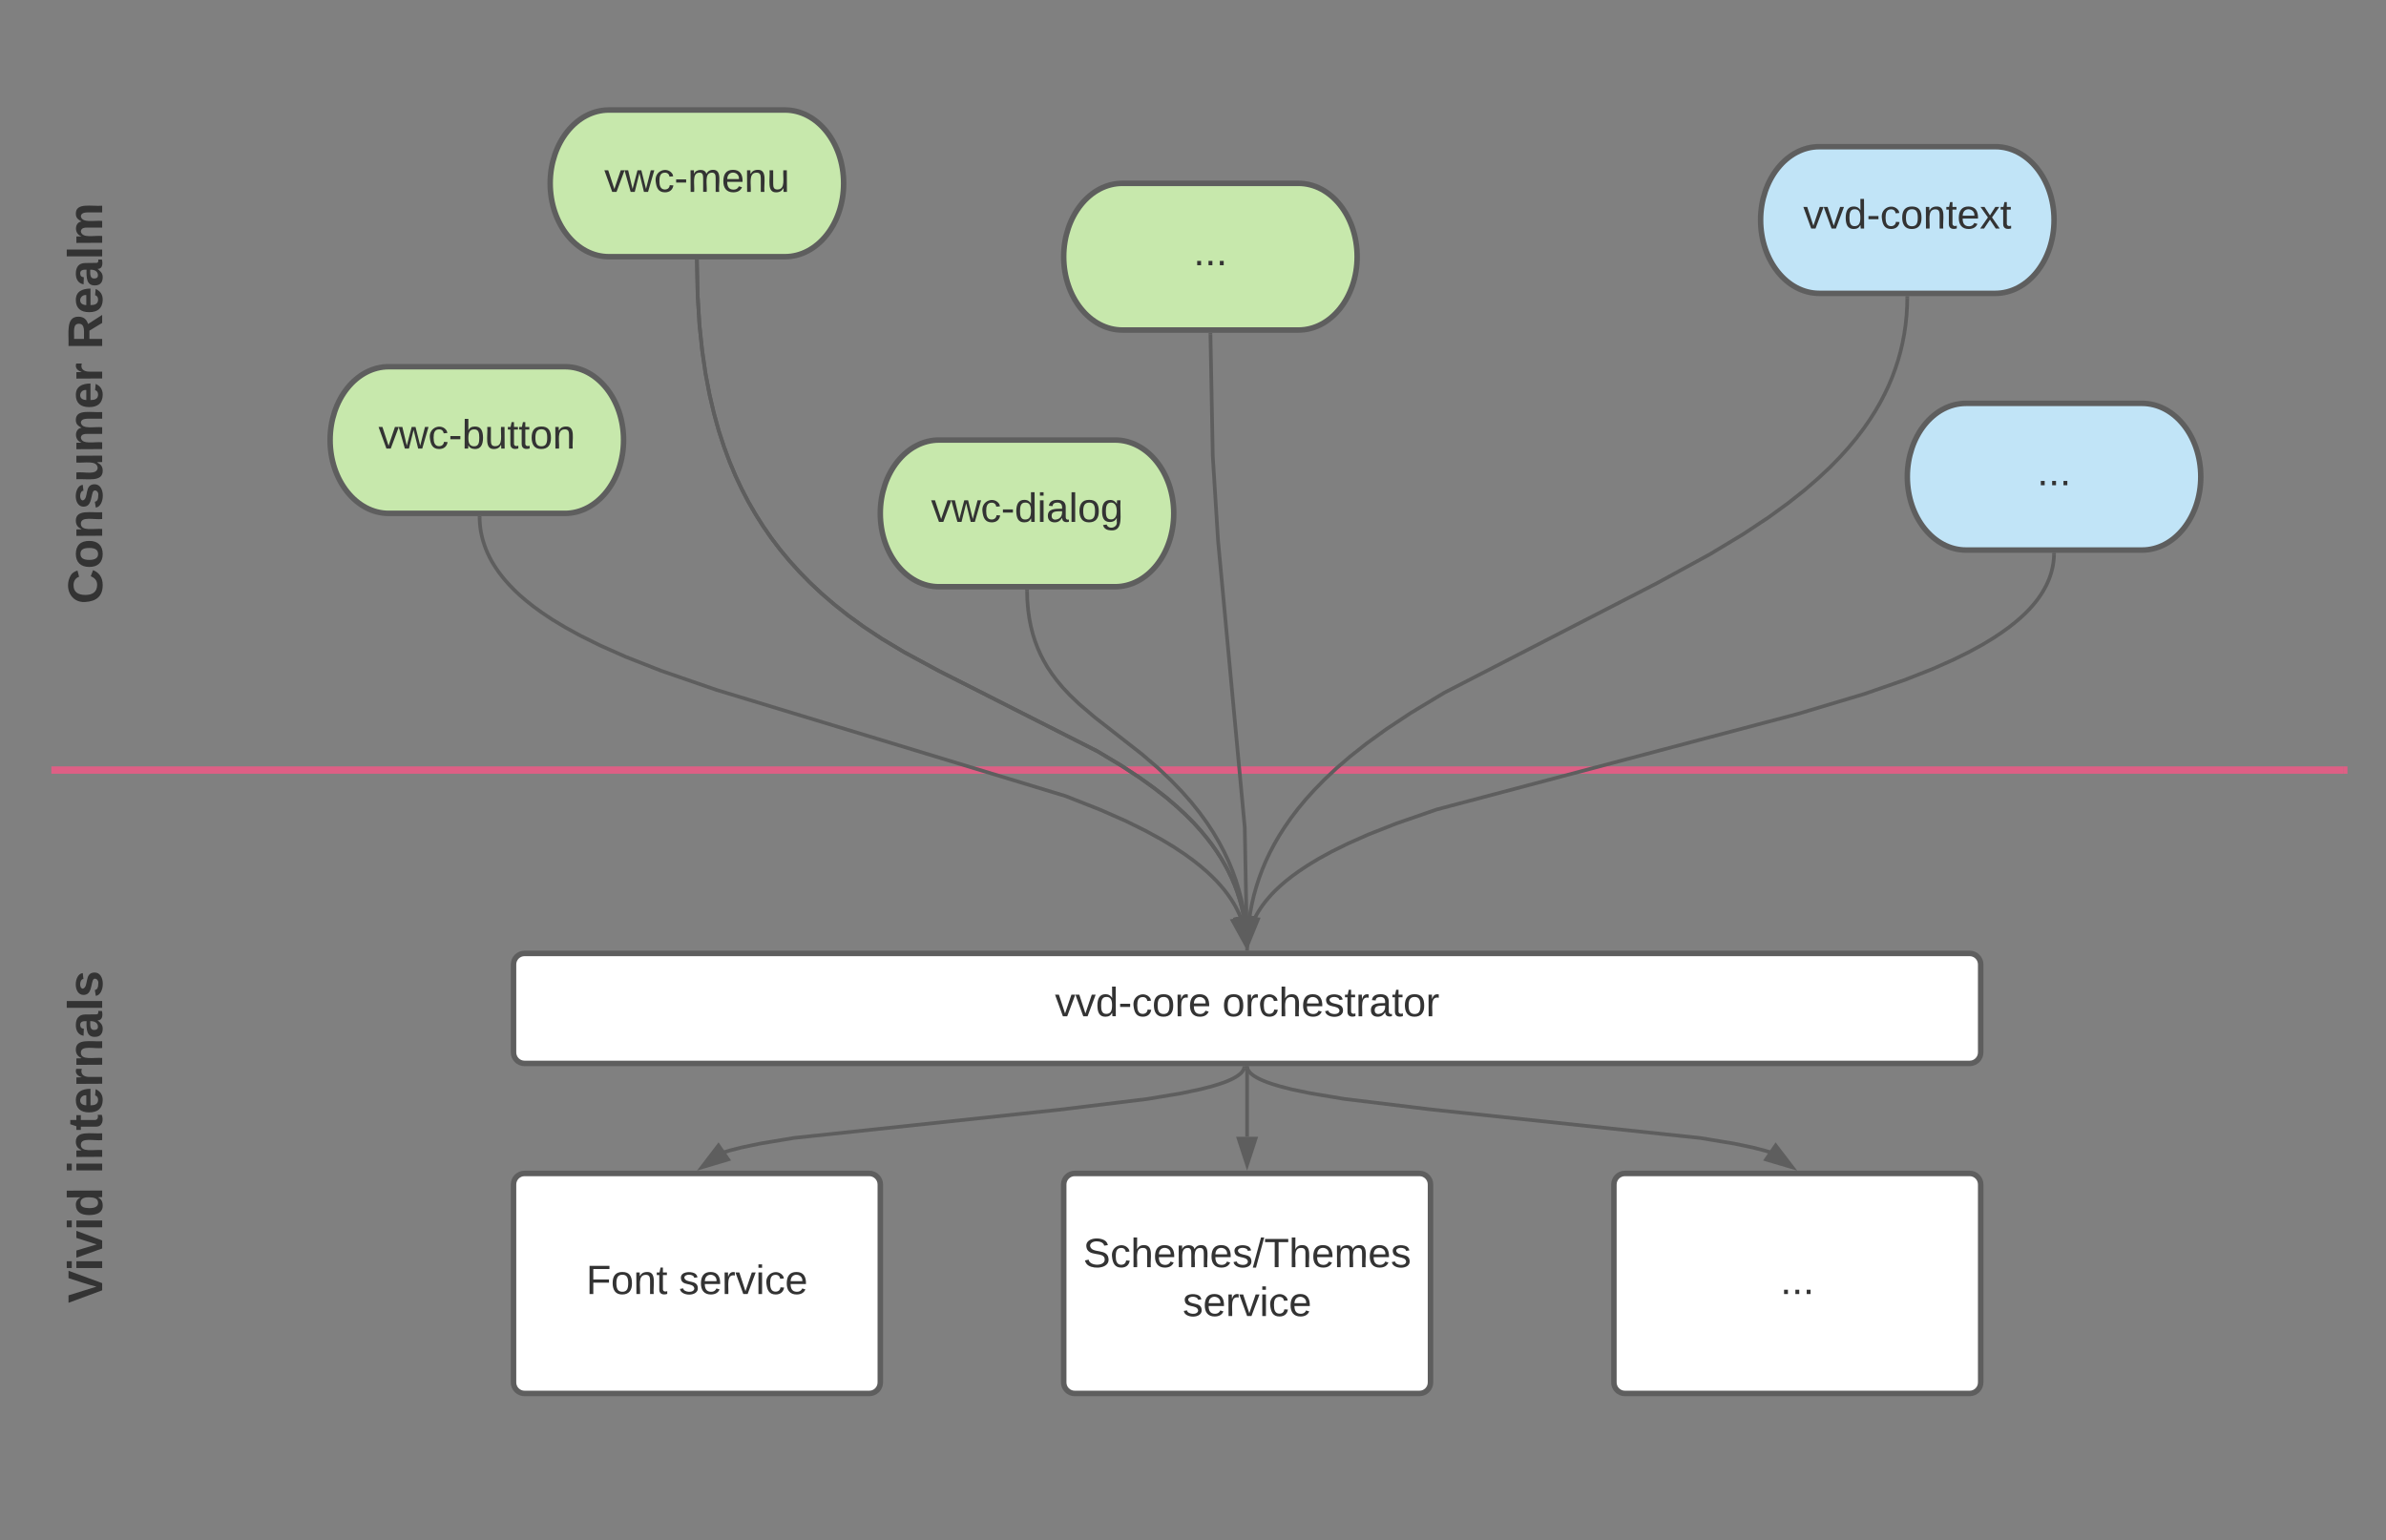 <svg xmlns="http://www.w3.org/2000/svg" xmlns:xlink="http://www.w3.org/1999/xlink" xmlns:lucid="lucid" width="1301" height="840"><rect width="100%" height="100%" fill="#808080" stroke="none"/><g transform="translate(-20 20)" lucid:page-tab-id="0_0"><path d="M328 180c17.67 0 32 17.9 32 40s-14.33 40-32 40h-96c-17.67 0-32-17.9-32-40s14.33-40 32-40z" stroke="#5e5e5e" stroke-width="3" fill="#c7e8ac"/><use xlink:href="#a" transform="matrix(1,0,0,1,205,185) translate(21.358 39.653)"/><path d="M448 40c17.67 0 32 17.9 32 40s-14.33 40-32 40h-96c-17.67 0-32-17.9-32-40s14.33-40 32-40z" stroke="#5e5e5e" stroke-width="3" fill="#c7e8ac"/><use xlink:href="#b" transform="matrix(1,0,0,1,325,45) translate(24.475 39.653)"/><path d="M628 220c17.67 0 32 17.9 32 40s-14.33 40-32 40h-96c-17.67 0-32-17.9-32-40s14.33-40 32-40z" stroke="#5e5e5e" stroke-width="3" fill="#c7e8ac"/><use xlink:href="#c" transform="matrix(1,0,0,1,505,225) translate(22.654 39.653)"/><path d="M1108 60c17.67 0 32 17.9 32 40s-14.33 40-32 40h-96c-17.67 0-32-17.9-32-40s14.33-40 32-40z" stroke="#5e5e5e" stroke-width="3" fill="#c1e4f7"/><use xlink:href="#d" transform="matrix(1,0,0,1,985,65) translate(18.241 39.653)"/><path d="M46 400c-3.3 0-6-2.7-6-6V6c0-3.3 2.7-6 6-6h48c3.3 0 6 2.7 6 6v388c0 3.3-2.7 6-6 6z" stroke="#000" stroke-opacity="0" stroke-width="3" fill="#fff" fill-opacity="0"/><use xlink:href="#e" transform="matrix(6.123233995736766e-17,-1,1,6.123233995736766e-17,45,395) translate(85.556 30.708)"/><use xlink:href="#f" transform="matrix(6.123233995736766e-17,-1,1,6.123233995736766e-17,45,395) translate(224.519 30.708)"/><path d="M46 800c-3.3 0-6-2.7-6-6V406c0-3.3 2.7-6 6-6h48c3.3 0 6 2.7 6 6v388c0 3.3-2.7 6-6 6z" stroke="#000" stroke-opacity="0" stroke-width="3" fill="#fff" fill-opacity="0"/><use xlink:href="#g" transform="matrix(6.123233995736766e-17,-1,1,6.123233995736766e-17,45,795) translate(104.296 30.708)"/><use xlink:href="#h" transform="matrix(6.123233995736766e-17,-1,1,6.123233995736766e-17,45,795) translate(174.815 30.708)"/><path d="M48 400h1250" stroke="#de5f85" stroke-width="4" fill="none"/><path fill="#de5f85"/><path d="M1297.95 400h2.05" stroke="#de5f85" stroke-width="4" fill="none"/><path d="M300 506c0-3.3 2.7-6 6-6h788c3.3 0 6 2.7 6 6v48c0 3.3-2.7 6-6 6H306c-3.3 0-6-2.7-6-6z" stroke="#5e5e5e" stroke-width="3" fill="#fff"/><use xlink:href="#i" transform="matrix(1,0,0,1,312,512) translate(283.216 22.278)"/><use xlink:href="#j" transform="matrix(1,0,0,1,312,512) translate(374.451 22.278)"/><path d="M300 626c0-3.3 2.7-6 6-6h188c3.3 0 6 2.7 6 6v108c0 3.3-2.7 6-6 6H306c-3.3 0-6-2.7-6-6z" stroke="#5e5e5e" stroke-width="3" fill="#fff"/><use xlink:href="#k" transform="matrix(1,0,0,1,312,632) translate(27.599 53.778)"/><use xlink:href="#l" transform="matrix(1,0,0,1,312,632) translate(78.154 53.778)"/><path d="M600 626c0-3.3 2.7-6 6-6h188c3.3 0 6 2.7 6 6v108c0 3.3-2.7 6-6 6H606c-3.3 0-6-2.7-6-6z" stroke="#5e5e5e" stroke-width="3" fill="#fff"/><use xlink:href="#m" transform="matrix(1,0,0,1,612,632) translate(-1.414 39.111)"/><use xlink:href="#l" transform="matrix(1,0,0,1,612,632) translate(52.877 65.778)"/><path d="M900 626c0-3.3 2.7-6 6-6h188c3.3 0 6 2.7 6 6v108c0 3.3-2.7 6-6 6H906c-3.3 0-6-2.7-6-6z" stroke="#5e5e5e" stroke-width="3" fill="#fff"/><use xlink:href="#n" transform="matrix(1,0,0,1,912,632) translate(78.741 53.778)"/><path d="M728 80c17.67 0 32 17.9 32 40s-14.33 40-32 40h-96c-17.67 0-32-17.9-32-40s14.33-40 32-40z" stroke="#5e5e5e" stroke-width="3" fill="#c7e8ac"/><use xlink:href="#n" transform="matrix(1,0,0,1,605,85) translate(65.741 39.653)"/><path d="M1188 200c17.67 0 32 17.9 32 40s-14.33 40-32 40h-96c-17.67 0-32-17.9-32-40s14.33-40 32-40z" stroke="#5e5e5e" stroke-width="3" fill="#c1e4f7"/><use xlink:href="#n" transform="matrix(1,0,0,1,1065,205) translate(65.741 39.653)"/><path d="M281.52 262.5l.02 1.1.13 2.03.2 2 .3 2 .38 1.97.46 1.96.56 1.96.64 1.96.73 1.98.84 2 .96 2.02 1.07 2.06 1.22 2.1 1.37 2.16 1.54 2.23 1.75 2.3 1.98 2.4 2.26 2.5 2.58 2.65 2.97 2.8 3.43 2.95 4 3.18 4.74 3.44 5.65 3.75 6.83 4.12 8.43 4.62 10.65 5.28 13.94 6.2 19.3 7.6 29.97 10.38 190.58 57.97 19.3 7.62 13.95 6.18 10.65 5.28 8.43 4.62 6.83 4.13 5.65 3.76 4.73 3.43 4 3.17 3.45 2.96 2.98 2.8 2.58 2.63 2.26 2.5 2 2.4 1.74 2.3 1.55 2.24 1.38 2.16 1.22 2.1 1.07 2.06.96 2.03.8 1.9" stroke="#5e5e5e" stroke-width="2" fill="none"/><path d="M282.52 262.5l-2 .05-.02-1.05h2z" fill="#5e5e5e"/><path d="M699.4 495.32l-7.26-13.13 9.1-1.76z" stroke="#5e5e5e" stroke-width="2" fill="#5e5e5e"/><path d="M400.02 122.5l.37 18.33 1 16.35 1.5 14.18 1.84 12.54 2.15 11.26 2.4 10.24 2.6 9.42 2.85 8.74 3.04 8.18 3.24 7.72 3.45 7.33 3.65 7 3.9 6.74 4.13 6.53 4.4 6.34 4.72 6.22 5.05 6.1 5.43 6.02 5.85 5.98 6.36 5.97 6.92 5.96 7.6 6.03 8.4 6.1 9.35 6.2 1.07.67 11.85 7.1 18.78 10.16 86.22 43.7 13.24 7.92 10 6.58 8.03 5.77 6.67 5.23 5.66 4.84 4.87 4.53 4.26 4.3 3.74 4.12 3.32 3.98 2.95 3.85 2.64 3.77 2.37 3.7 2.13 3.65 1.9 3.62 1.73 3.6 1.54 3.6 1.36 3.64 1.2 3.66 1.07 3.7.9 3.8.5 2.6" stroke="#5e5e5e" stroke-width="2" fill="none"/><path d="M401.02 122.5l-2 .05-.02-1.05h2z" fill="#5e5e5e"/><path d="M699.7 495.28l-5.92-13.78 9.23-.85z" stroke="#5e5e5e" stroke-width="2" fill="#5e5e5e"/><path d="M400.02 122.5l.37 18.33 1 16.35 1.5 14.18 1.84 12.54 2.15 11.26 2.4 10.24 2.6 9.42 2.85 8.74 3.04 8.18 3.24 7.72 3.45 7.33 3.65 7 3.9 6.74 4.13 6.53 4.4 6.34 4.72 6.22 5.05 6.1 5.43 6.02 5.85 5.98 6.36 5.97 6.92 5.96 7.6 6.03 8.4 6.1 9.35 6.2 1.07.67 11.85 7.1 18.78 10.16 86.22 43.7 13.24 7.92 10 6.58 8.03 5.77 6.67 5.23 5.66 4.84 4.87 4.53 4.26 4.3 3.74 4.12 3.32 3.98 2.95 3.85 2.64 3.77 2.37 3.7 2.13 3.65 1.9 3.62 1.73 3.6 1.54 3.6 1.36 3.64 1.2 3.66 1.07 3.7.9 3.8.5 2.6M400.02 122.53l-.02-1.03" stroke="#5e5e5e" stroke-width="2" fill="none"/><path d="M699.7 495.28l-5.92-13.78 9.23-.85z" stroke="#5e5e5e" stroke-width="2" fill="#5e5e5e"/><path d="M580.03 302.5l.13 4.84.44 5.24.66 4.76.87 4.4 1.04 4.1 1.22 3.86 1.4 3.7 1.58 3.57 1.8 3.5 2.03 3.5 2.34 3.5 2.7 3.63 3.2 3.84 3.95 4.2 5.2 4.97 8.2 7 25.87 20.23 8.67 7.45 7.1 6.72 6 6.23 5.2 5.9 4.5 5.64 3.95 5.46 3.5 5.33 3.08 5.23 2.74 5.16 2.42 5.14 2.13 5.14 1.87 5.15 1.6 5.2 1.38 5.28 1.13 5.38.7 4.3" stroke="#5e5e5e" stroke-width="2" fill="none"/><path d="M581.03 302.5l-2 .05-.03-1.05h2z" fill="#5e5e5e"/><path d="M699.76 495.27l-5.67-13.88 9.24-.7z" stroke="#5e5e5e" stroke-width="2" fill="#5e5e5e"/><path d="M680.02 162.5l1.26 66.2 2.87 46 14.57 156.6.93 48.7" stroke="#5e5e5e" stroke-width="2" fill="none"/><path d="M681.02 162.5l-2 .05-.02-1.05h2z" fill="#5e5e5e"/><path d="M699.94 495.26l-4.9-14.17 9.26-.2z" stroke="#5e5e5e" stroke-width="2" fill="#5e5e5e"/><path d="M1059.98 142.5l-.1 4.46-.32 5.25-.54 5.1-.73 4.95-.93 4.83-1.1 4.74-1.32 4.67-1.5 4.6-1.7 4.6-1.93 4.6-2.17 4.58-2.4 4.62-2.72 4.68-3.02 4.76-3.37 4.86-3.8 5-4.27 5.16-4.85 5.38-5.52 5.65-6.4 5.98-7.44 6.43-8.84 7-10.74 7.8-13.54 8.98-18.2 11-29.03 15.87-116 59.77-18.22 11-13.54 8.98-10.74 7.8-8.84 7-7.45 6.42-6.38 6-5.53 5.64-4.86 5.38-4.28 5.17-3.8 5-3.37 4.86-3.03 4.76-2.7 4.68-2.42 4.62-2.17 4.6-1.92 4.58-1.7 4.6-1.5 4.6-1.32 4.68-1.1 4.74-.93 4.83-.33 2.32" stroke="#5e5e5e" stroke-width="2" fill="none"/><path d="M1060.98 142.55l-2-.04.02-1h2z" fill="#5e5e5e"/><path d="M700.24 495.27l-3.57-14.57 9.25.7z" stroke="#5e5e5e" stroke-width="2" fill="#5e5e5e"/><path d="M1139.98 282.5v.67l-.12 1.64-.17 1.62-.24 1.6-.3 1.6-.38 1.58-.44 1.6-.52 1.6-.6 1.6-.7 1.63-.77 1.66-.9 1.7-1 1.72-1.13 1.8-1.28 1.83-1.45 1.92-1.67 2-1.88 2.1-2.16 2.2-2.5 2.32-2.88 2.48-3.37 2.67-3.98 2.88-4.74 3.15-5.74 3.47-7.05 3.87-8.85 4.38-11.4 5.07-15.33 6.04-21.93 7.6-36.15 10.84-196.94 52.15-21.93 7.6-15.32 6.03-11.4 5.07-8.85 4.38-7.04 3.87-5.73 3.47-4.74 3.15-3.98 2.88-3.37 2.67-2.88 2.5-2.5 2.32-2.15 2.2-1.88 2.1-1.66 2-1.44 1.9-1.28 1.85-1.14 1.78-1 1.73-.9 1.7-.77 1.67-.7 1.63-.6 1.6-.5 1.6-.45 1.6-.37 1.6-.3 1.58-.24 1.6-.16 1.6-.1 1.65-.02.67" stroke="#5e5e5e" stroke-width="2" fill="none"/><path d="M1140.98 282.55l-2-.04.02-1h2zM701 497.47v1.03h-2v-1.03z" fill="#5e5e5e"/><path d="M698.38 562.5v.02l-.06.18-.06.18-.06.18-.08.18-.1.2-.1.2-.12.2-.13.2-.16.24-.17.23-.2.26-.24.26-.28.28-.33.3-.4.33-.44.36-.53.38-.66.43-.8.5-1 .54-1.24.62-1.62.72-2.13.85-2.93 1-4.17 1.26-6.24 1.58-10.1 2.13-18.6 3.1-48.4 5.9-143.95 15.3-18.6 3.1-10.1 2.12-6.25 1.6-3.66 1.1" stroke="#5e5e5e" stroke-width="2" fill="none"/><path d="M699.48 562.55l-2-.04.02-1h2z" fill="#5e5e5e"/><path d="M402.66 616.66l9.1-11.92 5.28 7.63z" stroke="#5e5e5e" stroke-width="2" fill="#5e5e5e"/><path d="M700 562.5V600" stroke="#5e5e5e" stroke-width="2" fill="none"/><path d="M701 562.53h-2v-1.03h2z" fill="#5e5e5e"/><path d="M700 615.26L695.36 601h9.28z" stroke="#5e5e5e" stroke-width="2" fill="#5e5e5e"/><path d="M700.12 562.5v.02l.06.17.06.17.06.18.08.2.1.18.1.2.1.2.15.2.15.23.18.24.2.24.24.27.28.3.32.3.38.3.44.37.54.4.65.42.8.47 1 .54 1.24.63 1.62.72 2.13.84 2.9 1 4.17 1.25 6.22 1.6 10.07 2.1 18.52 3.1 47.87 5.82 146.34 15.5 18.53 3.07 10.08 2.12 6.23 1.6 3.58 1.06" stroke="#5e5e5e" stroke-width="2" fill="none"/><path d="M701.02 562.5l-2 .05-.02-1.05h2z" fill="#5e5e5e"/><path d="M997.33 616.66l-14.37-4.27 5.25-7.64z" stroke="#5e5e5e" stroke-width="2" fill="#5e5e5e"/><defs><path fill="#333" d="M108 0H70L1-190h34L89-25l56-165h34" id="o"/><path fill="#333" d="M206 0h-36l-40-164L89 0H53L-1-190h32L70-26l43-164h34l41 164 42-164h31" id="p"/><path fill="#333" d="M96-169c-40 0-48 33-48 73s9 75 48 75c24 0 41-14 43-38l32 2c-6 37-31 61-74 61-59 0-76-41-82-99-10-93 101-131 147-64 4 7 5 14 7 22l-32 3c-4-21-16-35-41-35" id="q"/><path fill="#333" d="M16-82v-28h88v28H16" id="r"/><path fill="#333" d="M115-194c53 0 69 39 70 98 0 66-23 100-70 100C84 3 66-7 56-30L54 0H23l1-261h32v101c10-23 28-34 59-34zm-8 174c40 0 45-34 45-75 0-40-5-75-45-74-42 0-51 32-51 76 0 43 10 73 51 73" id="s"/><path fill="#333" d="M84 4C-5 8 30-112 23-190h32v120c0 31 7 50 39 49 72-2 45-101 50-169h31l1 190h-30c-1-10 1-25-2-33-11 22-28 36-60 37" id="t"/><path fill="#333" d="M59-47c-2 24 18 29 38 22v24C64 9 27 4 27-40v-127H5v-23h24l9-43h21v43h35v23H59v120" id="u"/><path fill="#333" d="M100-194c62-1 85 37 85 99 1 63-27 99-86 99S16-35 15-95c0-66 28-99 85-99zM99-20c44 1 53-31 53-75 0-43-8-75-51-75s-53 32-53 75 10 74 51 75" id="v"/><path fill="#333" d="M117-194c89-4 53 116 60 194h-32v-121c0-31-8-49-39-48C34-167 62-67 57 0H25l-1-190h30c1 10-1 24 2 32 11-22 29-35 61-36" id="w"/><g id="a"><use transform="matrix(0.062,0,0,0.062,0,0)" xlink:href="#o"/><use transform="matrix(0.062,0,0,0.062,11.111,0)" xlink:href="#p"/><use transform="matrix(0.062,0,0,0.062,27.099,0)" xlink:href="#q"/><use transform="matrix(0.062,0,0,0.062,38.21,0)" xlink:href="#r"/><use transform="matrix(0.062,0,0,0.062,45.556,0)" xlink:href="#s"/><use transform="matrix(0.062,0,0,0.062,57.901,0)" xlink:href="#t"/><use transform="matrix(0.062,0,0,0.062,70.247,0)" xlink:href="#u"/><use transform="matrix(0.062,0,0,0.062,76.42,0)" xlink:href="#u"/><use transform="matrix(0.062,0,0,0.062,82.593,0)" xlink:href="#v"/><use transform="matrix(0.062,0,0,0.062,94.938,0)" xlink:href="#w"/></g><path fill="#333" d="M210-169c-67 3-38 105-44 169h-31v-121c0-29-5-50-35-48C34-165 62-65 56 0H25l-1-190h30c1 10-1 24 2 32 10-44 99-50 107 0 11-21 27-35 58-36 85-2 47 119 55 194h-31v-121c0-29-5-49-35-48" id="x"/><path fill="#333" d="M100-194c63 0 86 42 84 106H49c0 40 14 67 53 68 26 1 43-12 49-29l28 8c-11 28-37 45-77 45C44 4 14-33 15-96c1-61 26-98 85-98zm52 81c6-60-76-77-97-28-3 7-6 17-6 28h103" id="y"/><g id="b"><use transform="matrix(0.062,0,0,0.062,0,0)" xlink:href="#o"/><use transform="matrix(0.062,0,0,0.062,11.111,0)" xlink:href="#p"/><use transform="matrix(0.062,0,0,0.062,27.099,0)" xlink:href="#q"/><use transform="matrix(0.062,0,0,0.062,38.21,0)" xlink:href="#r"/><use transform="matrix(0.062,0,0,0.062,45.556,0)" xlink:href="#x"/><use transform="matrix(0.062,0,0,0.062,64.012,0)" xlink:href="#y"/><use transform="matrix(0.062,0,0,0.062,76.358,0)" xlink:href="#w"/><use transform="matrix(0.062,0,0,0.062,88.704,0)" xlink:href="#t"/></g><path fill="#333" d="M85-194c31 0 48 13 60 33l-1-100h32l1 261h-30c-2-10 0-23-3-31C134-8 116 4 85 4 32 4 16-35 15-94c0-66 23-100 70-100zm9 24c-40 0-46 34-46 75 0 40 6 74 45 74 42 0 51-32 51-76 0-42-9-74-50-73" id="z"/><path fill="#333" d="M24-231v-30h32v30H24zM24 0v-190h32V0H24" id="A"/><path fill="#333" d="M141-36C126-15 110 5 73 4 37 3 15-17 15-53c-1-64 63-63 125-63 3-35-9-54-41-54-24 1-41 7-42 31l-33-3c5-37 33-52 76-52 45 0 72 20 72 64v82c-1 20 7 32 28 27v20c-31 9-61-2-59-35zM48-53c0 20 12 33 32 33 41-3 63-29 60-74-43 2-92-5-92 41" id="B"/><path fill="#333" d="M24 0v-261h32V0H24" id="C"/><path fill="#333" d="M177-190C167-65 218 103 67 71c-23-6-38-20-44-43l32-5c15 47 100 32 89-28v-30C133-14 115 1 83 1 29 1 15-40 15-95c0-56 16-97 71-98 29-1 48 16 59 35 1-10 0-23 2-32h30zM94-22c36 0 50-32 50-73 0-42-14-75-50-75-39 0-46 34-46 75s6 73 46 73" id="D"/><g id="c"><use transform="matrix(0.062,0,0,0.062,0,0)" xlink:href="#o"/><use transform="matrix(0.062,0,0,0.062,11.111,0)" xlink:href="#p"/><use transform="matrix(0.062,0,0,0.062,27.099,0)" xlink:href="#q"/><use transform="matrix(0.062,0,0,0.062,38.21,0)" xlink:href="#r"/><use transform="matrix(0.062,0,0,0.062,45.556,0)" xlink:href="#z"/><use transform="matrix(0.062,0,0,0.062,57.901,0)" xlink:href="#A"/><use transform="matrix(0.062,0,0,0.062,62.778,0)" xlink:href="#B"/><use transform="matrix(0.062,0,0,0.062,75.123,0)" xlink:href="#C"/><use transform="matrix(0.062,0,0,0.062,80,0)" xlink:href="#v"/><use transform="matrix(0.062,0,0,0.062,92.346,0)" xlink:href="#D"/></g><path fill="#333" d="M141 0L90-78 38 0H4l68-98-65-92h35l48 74 47-74h35l-64 92 68 98h-35" id="E"/><g id="d"><use transform="matrix(0.062,0,0,0.062,0,0)" xlink:href="#o"/><use transform="matrix(0.062,0,0,0.062,11.111,0)" xlink:href="#o"/><use transform="matrix(0.062,0,0,0.062,22.222,0)" xlink:href="#z"/><use transform="matrix(0.062,0,0,0.062,34.568,0)" xlink:href="#r"/><use transform="matrix(0.062,0,0,0.062,41.914,0)" xlink:href="#q"/><use transform="matrix(0.062,0,0,0.062,53.025,0)" xlink:href="#v"/><use transform="matrix(0.062,0,0,0.062,65.37,0)" xlink:href="#w"/><use transform="matrix(0.062,0,0,0.062,77.716,0)" xlink:href="#u"/><use transform="matrix(0.062,0,0,0.062,83.889,0)" xlink:href="#y"/><use transform="matrix(0.062,0,0,0.062,96.235,0)" xlink:href="#E"/><use transform="matrix(0.062,0,0,0.062,107.346,0)" xlink:href="#u"/></g><path fill="#333" d="M67-125c0 53 21 87 73 88 37 1 54-22 65-47l45 17C233-25 199 4 140 4 58 4 20-42 15-125 8-235 124-281 211-232c18 10 29 29 36 50l-46 12c-8-25-30-41-62-41-52 0-71 34-72 86" id="F"/><path fill="#333" d="M110-194c64 0 96 36 96 99 0 64-35 99-97 99-61 0-95-36-95-99 0-62 34-99 96-99zm-1 164c35 0 45-28 45-65 0-40-10-65-43-65-34 0-45 26-45 65 0 36 10 65 43 65" id="G"/><path fill="#333" d="M135-194c87-1 58 113 63 194h-50c-7-57 23-157-34-157-59 0-34 97-39 157H25l-1-190h47c2 12-1 28 3 38 12-26 28-41 61-42" id="H"/><path fill="#333" d="M137-138c1-29-70-34-71-4 15 46 118 7 119 86 1 83-164 76-172 9l43-7c4 19 20 25 44 25 33 8 57-30 24-41C81-84 22-81 20-136c-2-80 154-74 161-7" id="I"/><path fill="#333" d="M85 4C-2 5 27-109 22-190h50c7 57-23 150 33 157 60-5 35-97 40-157h50l1 190h-47c-2-12 1-28-3-38-12 25-28 42-61 42" id="J"/><path fill="#333" d="M220-157c-53 9-28 100-34 157h-49v-107c1-27-5-49-29-50C55-147 81-57 75 0H25l-1-190h47c2 12-1 28 3 38 10-53 101-56 108 0 13-22 24-43 59-42 82 1 51 116 57 194h-49v-107c-1-25-5-48-29-50" id="K"/><path fill="#333" d="M185-48c-13 30-37 53-82 52C43 2 14-33 14-96s30-98 90-98c62 0 83 45 84 108H66c0 31 8 55 39 56 18 0 30-7 34-22zm-45-69c5-46-57-63-70-21-2 6-4 13-4 21h74" id="L"/><path fill="#333" d="M135-150c-39-12-60 13-60 57V0H25l-1-190h47c2 13-1 29 3 40 6-28 27-53 61-41v41" id="M"/><g id="e"><use transform="matrix(0.074,0,0,0.074,0,0)" xlink:href="#F"/><use transform="matrix(0.074,0,0,0.074,19.185,0)" xlink:href="#G"/><use transform="matrix(0.074,0,0,0.074,35.407,0)" xlink:href="#H"/><use transform="matrix(0.074,0,0,0.074,51.63,0)" xlink:href="#I"/><use transform="matrix(0.074,0,0,0.074,66.444,0)" xlink:href="#J"/><use transform="matrix(0.074,0,0,0.074,82.667,0)" xlink:href="#K"/><use transform="matrix(0.074,0,0,0.074,106.37,0)" xlink:href="#L"/><use transform="matrix(0.074,0,0,0.074,121.185,0)" xlink:href="#M"/></g><path fill="#333" d="M240-174c0 40-23 61-54 70L253 0h-59l-57-94H76V0H24v-248c93 4 217-23 216 74zM76-134c48-2 112 12 112-38 0-48-66-32-112-35v73" id="N"/><path fill="#333" d="M133-34C117-15 103 5 69 4 32 3 11-16 11-54c-1-60 55-63 116-61 1-26-3-47-28-47-18 1-26 9-28 27l-52-2c7-38 36-58 82-57s74 22 75 68l1 82c-1 14 12 18 25 15v27c-30 8-71 5-69-32zm-48 3c29 0 43-24 42-57-32 0-66-3-65 30 0 17 8 27 23 27" id="O"/><path fill="#333" d="M25 0v-261h50V0H25" id="P"/><g id="f"><use transform="matrix(0.074,0,0,0.074,0,0)" xlink:href="#N"/><use transform="matrix(0.074,0,0,0.074,19.185,0)" xlink:href="#L"/><use transform="matrix(0.074,0,0,0.074,34,0)" xlink:href="#O"/><use transform="matrix(0.074,0,0,0.074,48.815,0)" xlink:href="#P"/><use transform="matrix(0.074,0,0,0.074,56.222,0)" xlink:href="#K"/></g><path fill="#333" d="M147 0H94L2-248h55l64 206c17-72 42-137 63-206h54" id="Q"/><path fill="#333" d="M25-224v-37h50v37H25zM25 0v-190h50V0H25" id="R"/><path fill="#333" d="M128 0H69L1-190h53L99-40l48-150h52" id="S"/><path fill="#333" d="M88-194c31-1 46 15 58 34l-1-101h50l1 261h-48c-2-10 0-23-3-31C134-8 116 4 84 4 32 4 16-41 15-95c0-56 19-97 73-99zm17 164c33 0 40-30 41-66 1-37-9-64-41-64s-38 30-39 65c0 43 13 65 39 65" id="T"/><g id="g"><use transform="matrix(0.074,0,0,0.074,0,0)" xlink:href="#Q"/><use transform="matrix(0.074,0,0,0.074,17.259,0)" xlink:href="#R"/><use transform="matrix(0.074,0,0,0.074,24.667,0)" xlink:href="#S"/><use transform="matrix(0.074,0,0,0.074,39.481,0)" xlink:href="#R"/><use transform="matrix(0.074,0,0,0.074,46.889,0)" xlink:href="#T"/></g><path fill="#333" d="M115-3C79 11 28 4 28-45v-112H4v-33h27l15-45h31v45h36v33H77v99c-1 23 16 31 38 25v30" id="U"/><g id="h"><use transform="matrix(0.074,0,0,0.074,0,0)" xlink:href="#R"/><use transform="matrix(0.074,0,0,0.074,7.407,0)" xlink:href="#H"/><use transform="matrix(0.074,0,0,0.074,23.63,0)" xlink:href="#U"/><use transform="matrix(0.074,0,0,0.074,32.444,0)" xlink:href="#L"/><use transform="matrix(0.074,0,0,0.074,47.259,0)" xlink:href="#M"/><use transform="matrix(0.074,0,0,0.074,57.63,0)" xlink:href="#H"/><use transform="matrix(0.074,0,0,0.074,73.852,0)" xlink:href="#O"/><use transform="matrix(0.074,0,0,0.074,88.667,0)" xlink:href="#P"/><use transform="matrix(0.074,0,0,0.074,96.074,0)" xlink:href="#I"/></g><path fill="#333" d="M114-163C36-179 61-72 57 0H25l-1-190h30c1 12-1 29 2 39 6-27 23-49 58-41v29" id="V"/><g id="i"><use transform="matrix(0.062,0,0,0.062,0,0)" xlink:href="#o"/><use transform="matrix(0.062,0,0,0.062,11.111,0)" xlink:href="#o"/><use transform="matrix(0.062,0,0,0.062,22.222,0)" xlink:href="#z"/><use transform="matrix(0.062,0,0,0.062,34.568,0)" xlink:href="#r"/><use transform="matrix(0.062,0,0,0.062,41.914,0)" xlink:href="#q"/><use transform="matrix(0.062,0,0,0.062,53.025,0)" xlink:href="#v"/><use transform="matrix(0.062,0,0,0.062,65.37,0)" xlink:href="#V"/><use transform="matrix(0.062,0,0,0.062,72.716,0)" xlink:href="#y"/></g><path fill="#333" d="M106-169C34-169 62-67 57 0H25v-261h32l-1 103c12-21 28-36 61-36 89 0 53 116 60 194h-32v-121c2-32-8-49-39-48" id="W"/><path fill="#333" d="M135-143c-3-34-86-38-87 0 15 53 115 12 119 90S17 21 10-45l28-5c4 36 97 45 98 0-10-56-113-15-118-90-4-57 82-63 122-42 12 7 21 19 24 35" id="X"/><g id="j"><use transform="matrix(0.062,0,0,0.062,0,0)" xlink:href="#v"/><use transform="matrix(0.062,0,0,0.062,12.346,0)" xlink:href="#V"/><use transform="matrix(0.062,0,0,0.062,19.691,0)" xlink:href="#q"/><use transform="matrix(0.062,0,0,0.062,30.802,0)" xlink:href="#W"/><use transform="matrix(0.062,0,0,0.062,43.148,0)" xlink:href="#y"/><use transform="matrix(0.062,0,0,0.062,55.494,0)" xlink:href="#X"/><use transform="matrix(0.062,0,0,0.062,66.605,0)" xlink:href="#u"/><use transform="matrix(0.062,0,0,0.062,72.778,0)" xlink:href="#V"/><use transform="matrix(0.062,0,0,0.062,80.123,0)" xlink:href="#B"/><use transform="matrix(0.062,0,0,0.062,92.469,0)" xlink:href="#u"/><use transform="matrix(0.062,0,0,0.062,98.642,0)" xlink:href="#v"/><use transform="matrix(0.062,0,0,0.062,110.988,0)" xlink:href="#V"/></g><path fill="#333" d="M63-220v92h138v28H63V0H30v-248h175v28H63" id="Y"/><g id="k"><use transform="matrix(0.062,0,0,0.062,0,0)" xlink:href="#Y"/><use transform="matrix(0.062,0,0,0.062,13.519,0)" xlink:href="#v"/><use transform="matrix(0.062,0,0,0.062,25.864,0)" xlink:href="#w"/><use transform="matrix(0.062,0,0,0.062,38.21,0)" xlink:href="#u"/></g><g id="l"><use transform="matrix(0.062,0,0,0.062,0,0)" xlink:href="#X"/><use transform="matrix(0.062,0,0,0.062,11.111,0)" xlink:href="#y"/><use transform="matrix(0.062,0,0,0.062,23.457,0)" xlink:href="#V"/><use transform="matrix(0.062,0,0,0.062,30.802,0)" xlink:href="#o"/><use transform="matrix(0.062,0,0,0.062,41.914,0)" xlink:href="#A"/><use transform="matrix(0.062,0,0,0.062,46.79,0)" xlink:href="#q"/><use transform="matrix(0.062,0,0,0.062,57.901,0)" xlink:href="#y"/></g><path fill="#333" d="M185-189c-5-48-123-54-124 2 14 75 158 14 163 119 3 78-121 87-175 55-17-10-28-26-33-46l33-7c5 56 141 63 141-1 0-78-155-14-162-118-5-82 145-84 179-34 5 7 8 16 11 25" id="Z"/><path fill="#333" d="M0 4l72-265h28L28 4H0" id="aa"/><path fill="#333" d="M127-220V0H93v-220H8v-28h204v28h-85" id="ab"/><g id="m"><use transform="matrix(0.062,0,0,0.062,0,0)" xlink:href="#Z"/><use transform="matrix(0.062,0,0,0.062,14.815,0)" xlink:href="#q"/><use transform="matrix(0.062,0,0,0.062,25.926,0)" xlink:href="#W"/><use transform="matrix(0.062,0,0,0.062,38.272,0)" xlink:href="#y"/><use transform="matrix(0.062,0,0,0.062,50.617,0)" xlink:href="#x"/><use transform="matrix(0.062,0,0,0.062,69.074,0)" xlink:href="#y"/><use transform="matrix(0.062,0,0,0.062,81.42,0)" xlink:href="#X"/><use transform="matrix(0.062,0,0,0.062,92.531,0)" xlink:href="#aa"/><use transform="matrix(0.062,0,0,0.062,98.704,0)" xlink:href="#ab"/><use transform="matrix(0.062,0,0,0.062,112.222,0)" xlink:href="#W"/><use transform="matrix(0.062,0,0,0.062,124.568,0)" xlink:href="#y"/><use transform="matrix(0.062,0,0,0.062,136.914,0)" xlink:href="#x"/><use transform="matrix(0.062,0,0,0.062,155.37,0)" xlink:href="#y"/><use transform="matrix(0.062,0,0,0.062,167.716,0)" xlink:href="#X"/></g><path fill="#333" d="M33 0v-38h34V0H33" id="ac"/><g id="n"><use transform="matrix(0.062,0,0,0.062,0,0)" xlink:href="#ac"/><use transform="matrix(0.062,0,0,0.062,6.173,0)" xlink:href="#ac"/><use transform="matrix(0.062,0,0,0.062,12.346,0)" xlink:href="#ac"/></g></defs></g></svg>